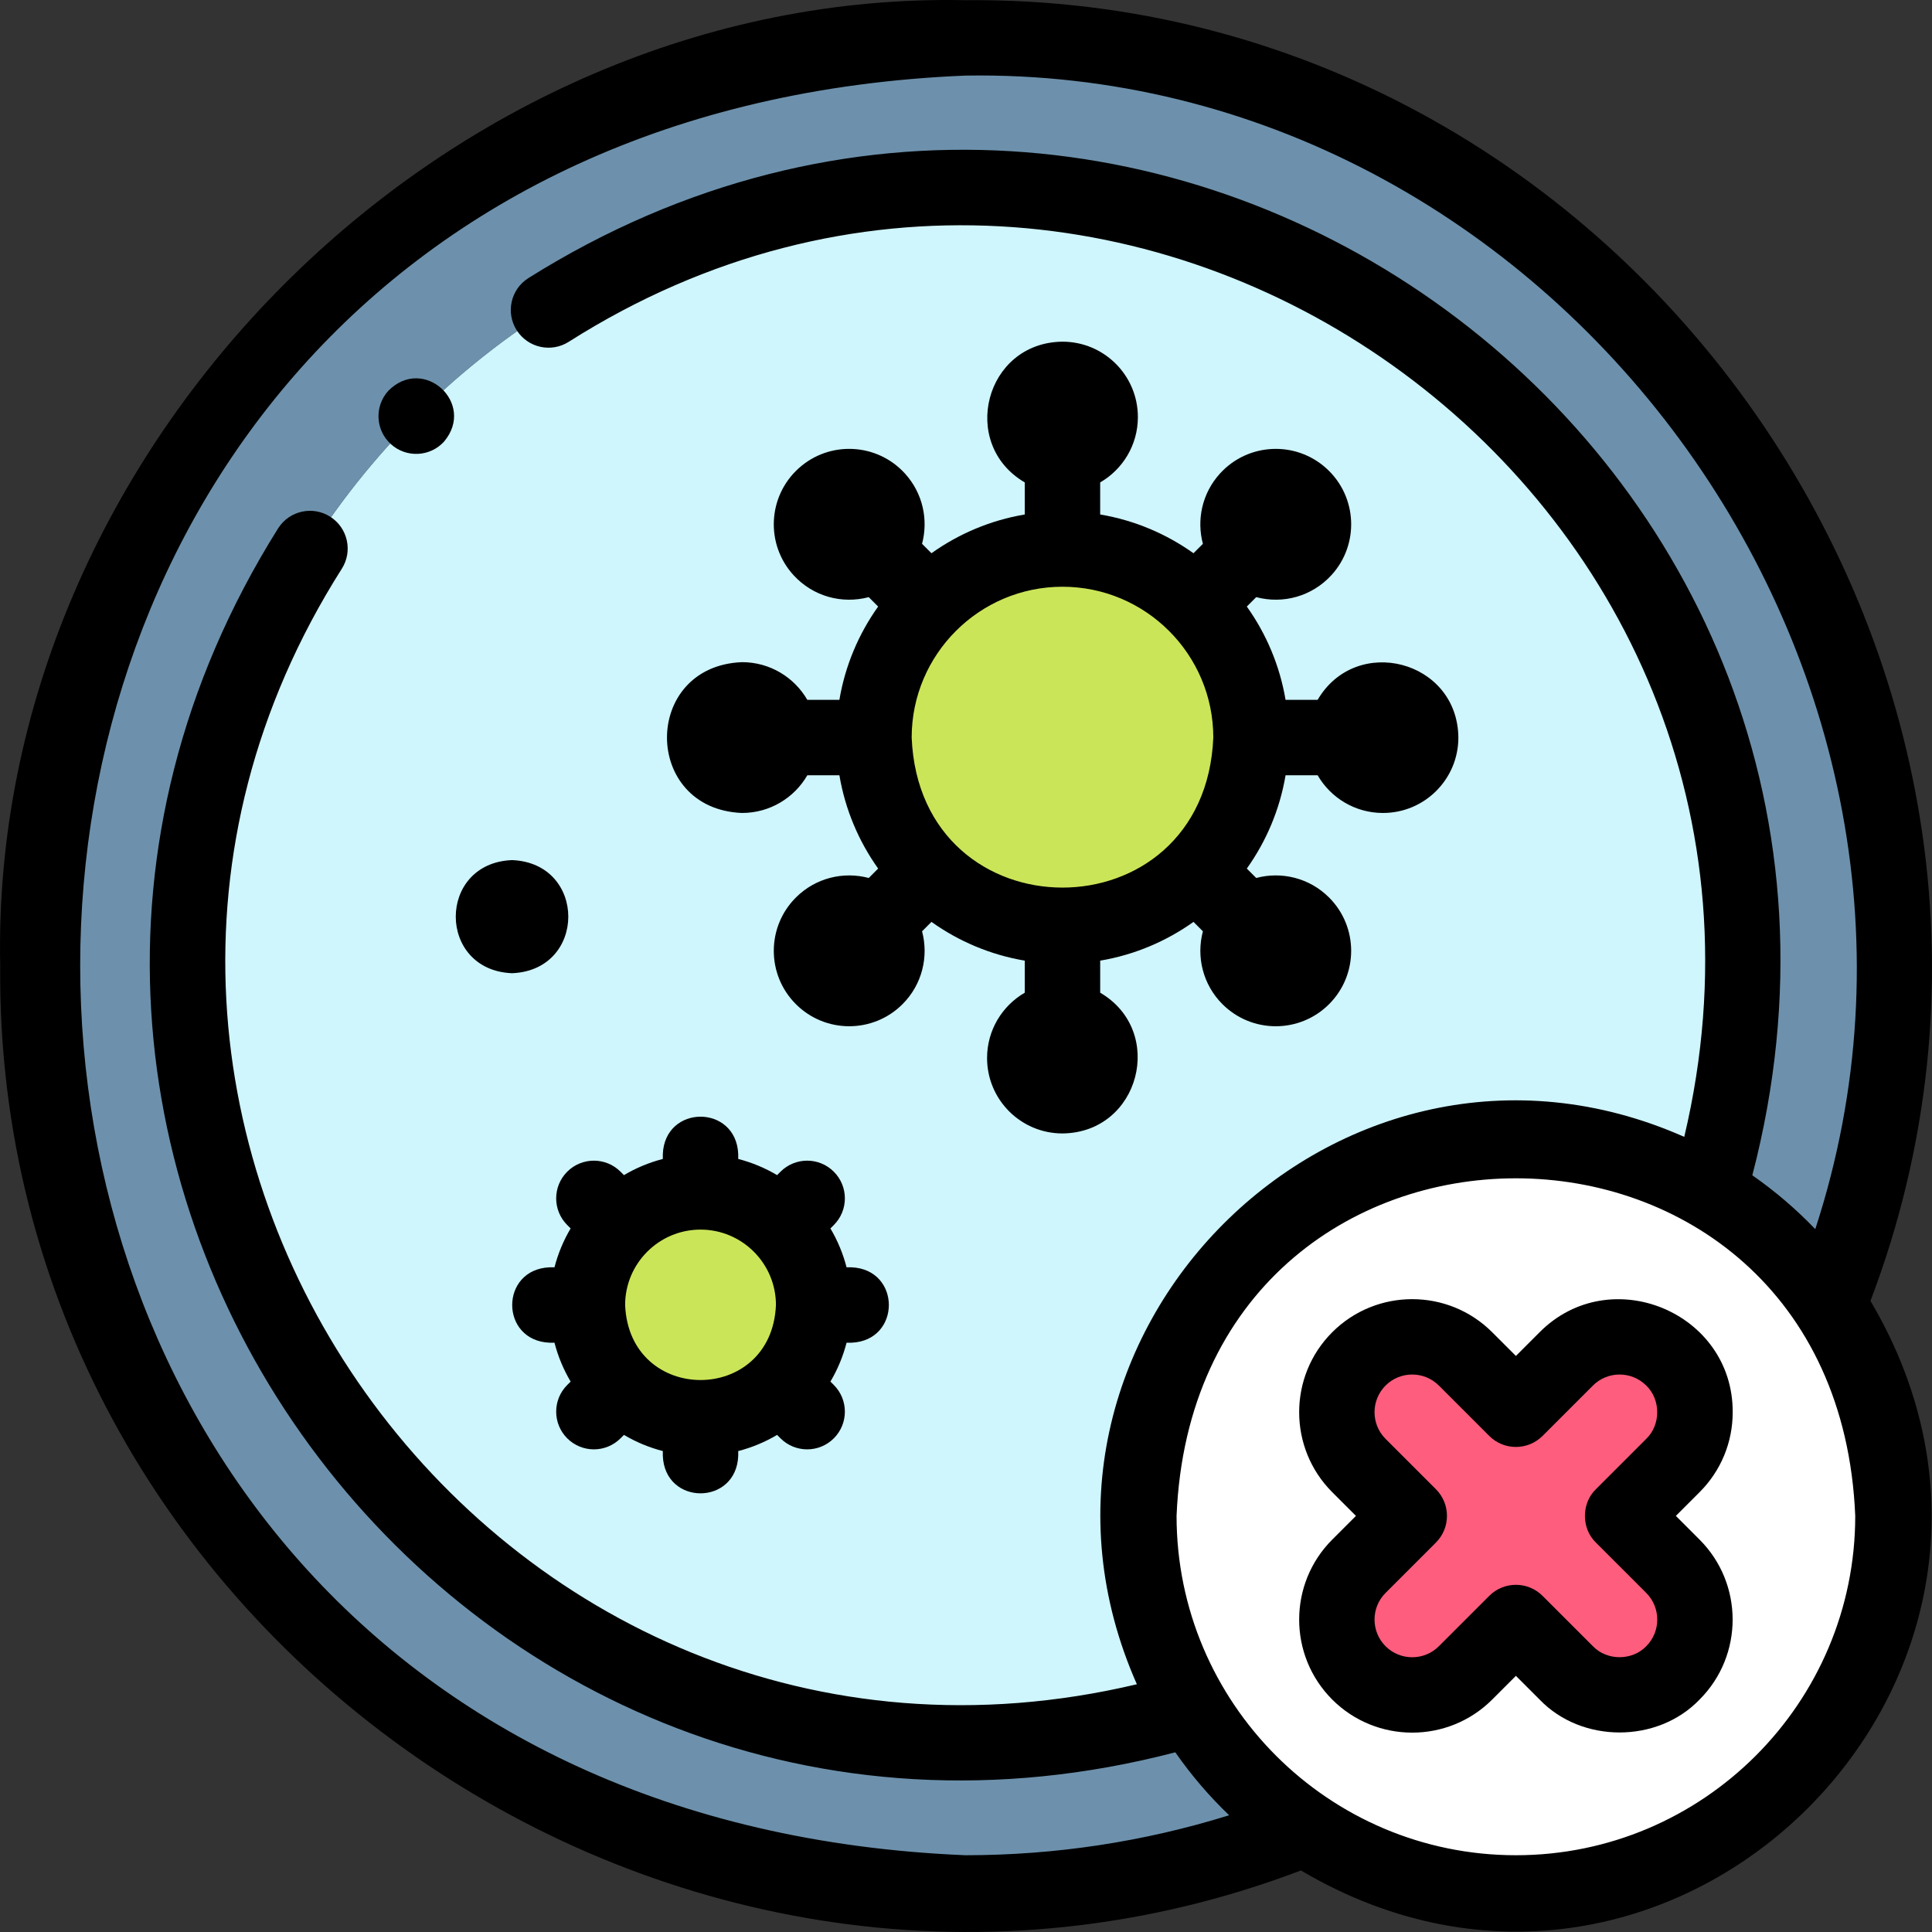 <svg id="Layer_1" enable-background="new 0 0 512.408 512.408" height="512" viewBox="0 0 512.408 512.408" width="512" xmlns="http://www.w3.org/2000/svg"><rect x="0" y="0" width="512.408" height="512.408" fill="#333333" stroke="none"/><g><g clip-rule="evenodd" fill-rule="evenodd"><ellipse cx="256.05" cy="256.047" fill="#cff5fd" rx="206" ry="206" transform="matrix(.707 -.707 .707 .707 -106.057 256.049)"/><path d="m50.05 256.047c0-113.77 92.229-206 206-206s206 92.229 206 206c0 20.356-3.017 40.576-8.933 60.005 12.704 7.56 23.59 17.855 31.847 30.073 11.267-28.632 17.086-59.184 17.086-90.078 0-135.862-110.138-246-246-246s-246 110.138-246 246 110.138 246 246 246c30.884 0 61.437-5.815 90.078-17.086-12.218-8.257-22.514-19.143-30.074-31.848-19.404 5.908-39.622 8.933-60.004 8.933-113.771.001-206-92.229-206-205.999z" fill="#6d91ac"/><ellipse cx="281.795" cy="195.616" fill="#cbe558" rx="50" ry="50" transform="matrix(.707 -.707 .707 .707 -55.786 256.554)"/><ellipse cx="185.795" cy="346.117" fill="#cbe558" rx="30" ry="30" transform="matrix(.383 -.924 .924 .383 -205.076 385.316)"/><path d="m402.05 302.048c-55.228 0-100 44.772-100 100 0 18.656 5.109 36.119 14.004 51.066 7.56 12.704 17.855 23.591 30.074 31.848 15.962 10.787 35.207 17.086 55.922 17.086 55.228 0 100-44.772 100-100 0-20.716-6.299-39.96-17.086-55.923-8.257-12.218-19.143-22.513-31.847-30.073-14.947-8.895-32.411-14.004-51.067-14.004z" fill="#fff"/><path d="m360.41 360.407c-7.809 7.81-7.809 20.472 0 28.281l13.359 13.359-13.359 13.359c-7.81 7.809-7.81 20.472 0 28.281 7.809 7.809 20.472 7.809 28.281 0l13.359-13.359 13.359 13.359c7.809 7.809 20.472 7.809 28.281 0 7.81-7.81 7.81-20.472 0-28.281l-13.359-13.359 13.359-13.359c7.809-7.81 7.809-20.472 0-28.281s-20.472-7.809-28.281 0l-13.359 13.359-13.359-13.359c-7.809-7.809-20.472-7.809-28.281 0z" fill="#ff5d7d"/><path d="m360.41 388.689c-7.809-7.81-7.809-20.472 0-28.281s20.472-7.809 28.281 0l13.359 13.359 13.359-13.359c7.809-7.809 20.472-7.809 28.281 0s7.809 20.472 0 28.281l-13.359 13.359 13.359 13.359c7.81 7.81 7.81 20.472 0 28.281-7.809 7.809-20.472 7.809-28.281 0l-13.359-13.359-13.359 13.359c-7.809 7.809-20.472 7.809-28.281 0-7.81-7.809-7.81-20.472 0-28.281l13.359-13.359zm-58.36 13.359c0 55.228 44.772 100 100 100s100-44.772 100-100-44.772-100-100-100-100 44.772-100 100z" fill="#fff"/></g><g><path d="m496.087 345.026c62.729-164.951-63.492-346.61-240.039-344.977-137.597-2.838-258.848 118.391-255.996 256-1.623 176.537 180.025 302.778 344.978 240.036 98.887 58.404 209.444-52.245 151.057-151.059zm-240.038 147.021c-313.082-12.964-313-459.08.002-472 156.162-2.514 273.819 157.794 225.398 305.945-5.071-5.292-10.664-10.079-16.695-14.278 49.627-190.38-158.255-342.442-324.654-237.932-4.657 2.969-6.026 9.15-3.058 13.808 2.97 4.658 9.15 6.026 13.808 3.058 147.915-93.853 336.258 40.334 295.851 210.874-91.655-40.555-185.724 53.571-145.178 145.178-170.614 40.405-304.698-148.006-210.875-295.847 2.967-4.656 1.598-10.838-3.059-13.807-4.659-2.971-10.84-1.599-13.808 3.058-104.538 166.504 47.664 374.269 237.935 324.647 4.2 6.032 8.987 11.625 14.279 16.696-22.646 7.039-46.115 10.6-69.946 10.6zm146.001.001c-49.626 0-90-40.374-90-90 4.944-119.397 175.074-119.362 180 .001 0 49.625-40.374 89.999-90 89.999z"/><path d="m196.801 215.616c7.403 0 13.866-4.022 17.324-10h8.503c1.534 9.104 5.125 17.518 10.277 24.747l-2.496 2.496c-6.672-1.782-14.087-.055-19.321 5.179l-.005.005c-7.81 7.811-7.808 20.471.003 28.282 7.811 7.812 20.477 7.808 28.287-.002 5.234-5.234 6.96-12.649 5.178-19.321l2.496-2.496c7.228 5.152 15.643 8.743 24.746 10.277v8.503c-5.978 3.458-10 9.921-10 17.324v.007c0 11.045 8.954 19.996 20 19.996 20.545-.203 27.461-27.12 10-37.328v-8.503c9.104-1.534 17.519-5.125 24.747-10.277l2.496 2.496c-1.781 6.672-.055 14.086 5.178 19.321l.005.005c7.811 7.811 20.473 7.808 28.282-.002 7.811-7.811 7.808-20.476-.002-28.287-5.234-5.234-12.649-6.961-19.321-5.179l-2.496-2.496c5.152-7.228 8.743-15.643 10.277-24.746h8.504c3.458 5.978 9.921 10 17.324 10h.007c11.046 0 19.997-8.954 19.997-20-.203-20.545-27.12-27.461-37.328-10h-8.504c-1.534-9.104-5.125-17.518-10.277-24.747l2.495-2.495c7.127 1.879 14.776-.176 19.978-5.868l.005-.005c7.43-8.173 6.825-20.82-1.348-28.25-8.173-7.431-20.825-6.825-28.255 1.348-4.75 5.225-6.217 12.28-4.522 18.631l-2.497 2.497c-7.229-5.152-15.643-8.743-24.747-10.277v-8.503c5.978-3.458 10-9.921 10-17.324v-.008c0-11.045-8.954-19.996-20-19.996-20.545.203-27.461 27.12-10 37.328v8.503c-9.104 1.534-17.518 5.125-24.746 10.277l-2.497-2.497c1.695-6.351.228-13.406-4.522-18.631l-.005-.005c-7.43-8.172-20.076-8.773-28.25-1.342-8.173 7.43-8.772 20.082-1.343 28.255 5.204 5.693 12.85 7.747 19.978 5.868l2.495 2.495c-5.153 7.229-8.744 15.643-10.277 24.747h-8.503c-3.458-5.978-9.921-10-17.324-10h-.008c-26.532 1.056-26.503 38.954.012 39.998zm84.994-60c22.056 0 40 17.944 40 40-2.197 53.065-77.811 53.05-80 0 0-22.056 17.944-40 40-40z"/><path d="m150.441 324.904.904.904c-1.883 3.181-3.337 6.644-4.284 10.309h-1.266c-13.268.529-13.258 19.476 0 20h1.266c.947 3.665 2.401 7.128 4.283 10.309l-.904.904c-3.905 3.905-3.905 10.237 0 14.143 3.906 3.905 10.237 3.905 14.143 0l.904-.904c3.181 1.882 6.644 3.337 10.308 4.283v1.265c.528 13.268 19.476 13.258 20 0v-1.265c3.665-.947 7.127-2.401 10.308-4.283l.904.904c3.906 3.905 10.237 3.905 14.143 0 3.905-3.905 3.905-10.237 0-14.143l-.904-.904c1.882-3.181 3.337-6.644 4.283-10.309h1.266c13.268-.529 13.258-19.476 0-20h-1.266c-.947-3.665-2.401-7.128-4.284-10.309l.904-.904c3.906-3.905 3.906-10.237.001-14.142-3.903-3.905-10.236-3.906-14.142 0l-.905.904c-3.181-1.883-6.644-3.337-10.309-4.284v-1.265c-.528-13.268-19.476-13.258-20 0v1.265c-3.665.947-7.128 2.401-10.309 4.284l-.905-.904c-3.904-3.905-10.237-3.905-14.142 0-3.903 3.905-3.903 10.237.003 14.142zm35.355 1.212c11.028 0 20 8.972 20 20-1.099 26.533-38.905 26.525-40 0 0-11.027 8.971-20 20-20z"/><path d="m135.804 258.116c19.902-.793 19.887-29.215 0-30h-.008c-19.902.794-19.878 29.216.008 30z"/><path d="m103.656 117.785c4.076 3.707 10.405 3.42 14.129-.675 8.534-10.172-5.493-22.912-14.799-13.453l-.005.005c-3.715 4.086-3.411 10.408.675 14.123z"/><path d="m459.548 374.548c.109-26.519-32.5-40.009-51.21-21.212l-6.288 6.289-6.288-6.289c-11.697-11.695-30.727-11.695-42.424 0-11.696 11.696-11.696 30.728 0 42.424l6.288 6.288-6.288 6.288c-11.696 11.696-11.696 30.728 0 42.424 11.697 11.696 30.727 11.696 42.424 0l6.288-6.289 6.288 6.288c11.165 11.638 31.258 11.637 42.424 0 11.694-11.696 11.694-30.727 0-42.423l-6.288-6.288 6.288-6.288c5.666-5.666 8.786-13.199 8.786-21.212zm-36.288 34.571 13.359 13.358c3.897 3.898 3.897 10.241 0 14.139-3.72 3.879-10.419 3.878-14.139 0l-13.359-13.359c-3.906-3.905-10.237-3.905-14.143 0l-13.359 13.359c-3.898 3.898-10.24 3.898-14.139 0-3.898-3.898-3.898-10.241 0-14.139l13.359-13.359c3.905-3.905 3.905-10.237 0-14.143l-13.359-13.359c-3.898-3.898-3.898-10.241 0-14.139 3.897-3.898 10.241-3.898 14.139 0l13.359 13.359c3.906 3.905 10.236 3.905 14.143 0l13.359-13.359c3.898-3.898 10.24-3.898 14.139 0 3.879 3.721 3.879 10.418 0 14.139l-13.359 13.359c-3.873 3.726-3.873 10.42 0 14.144z"/></g></g></svg>
